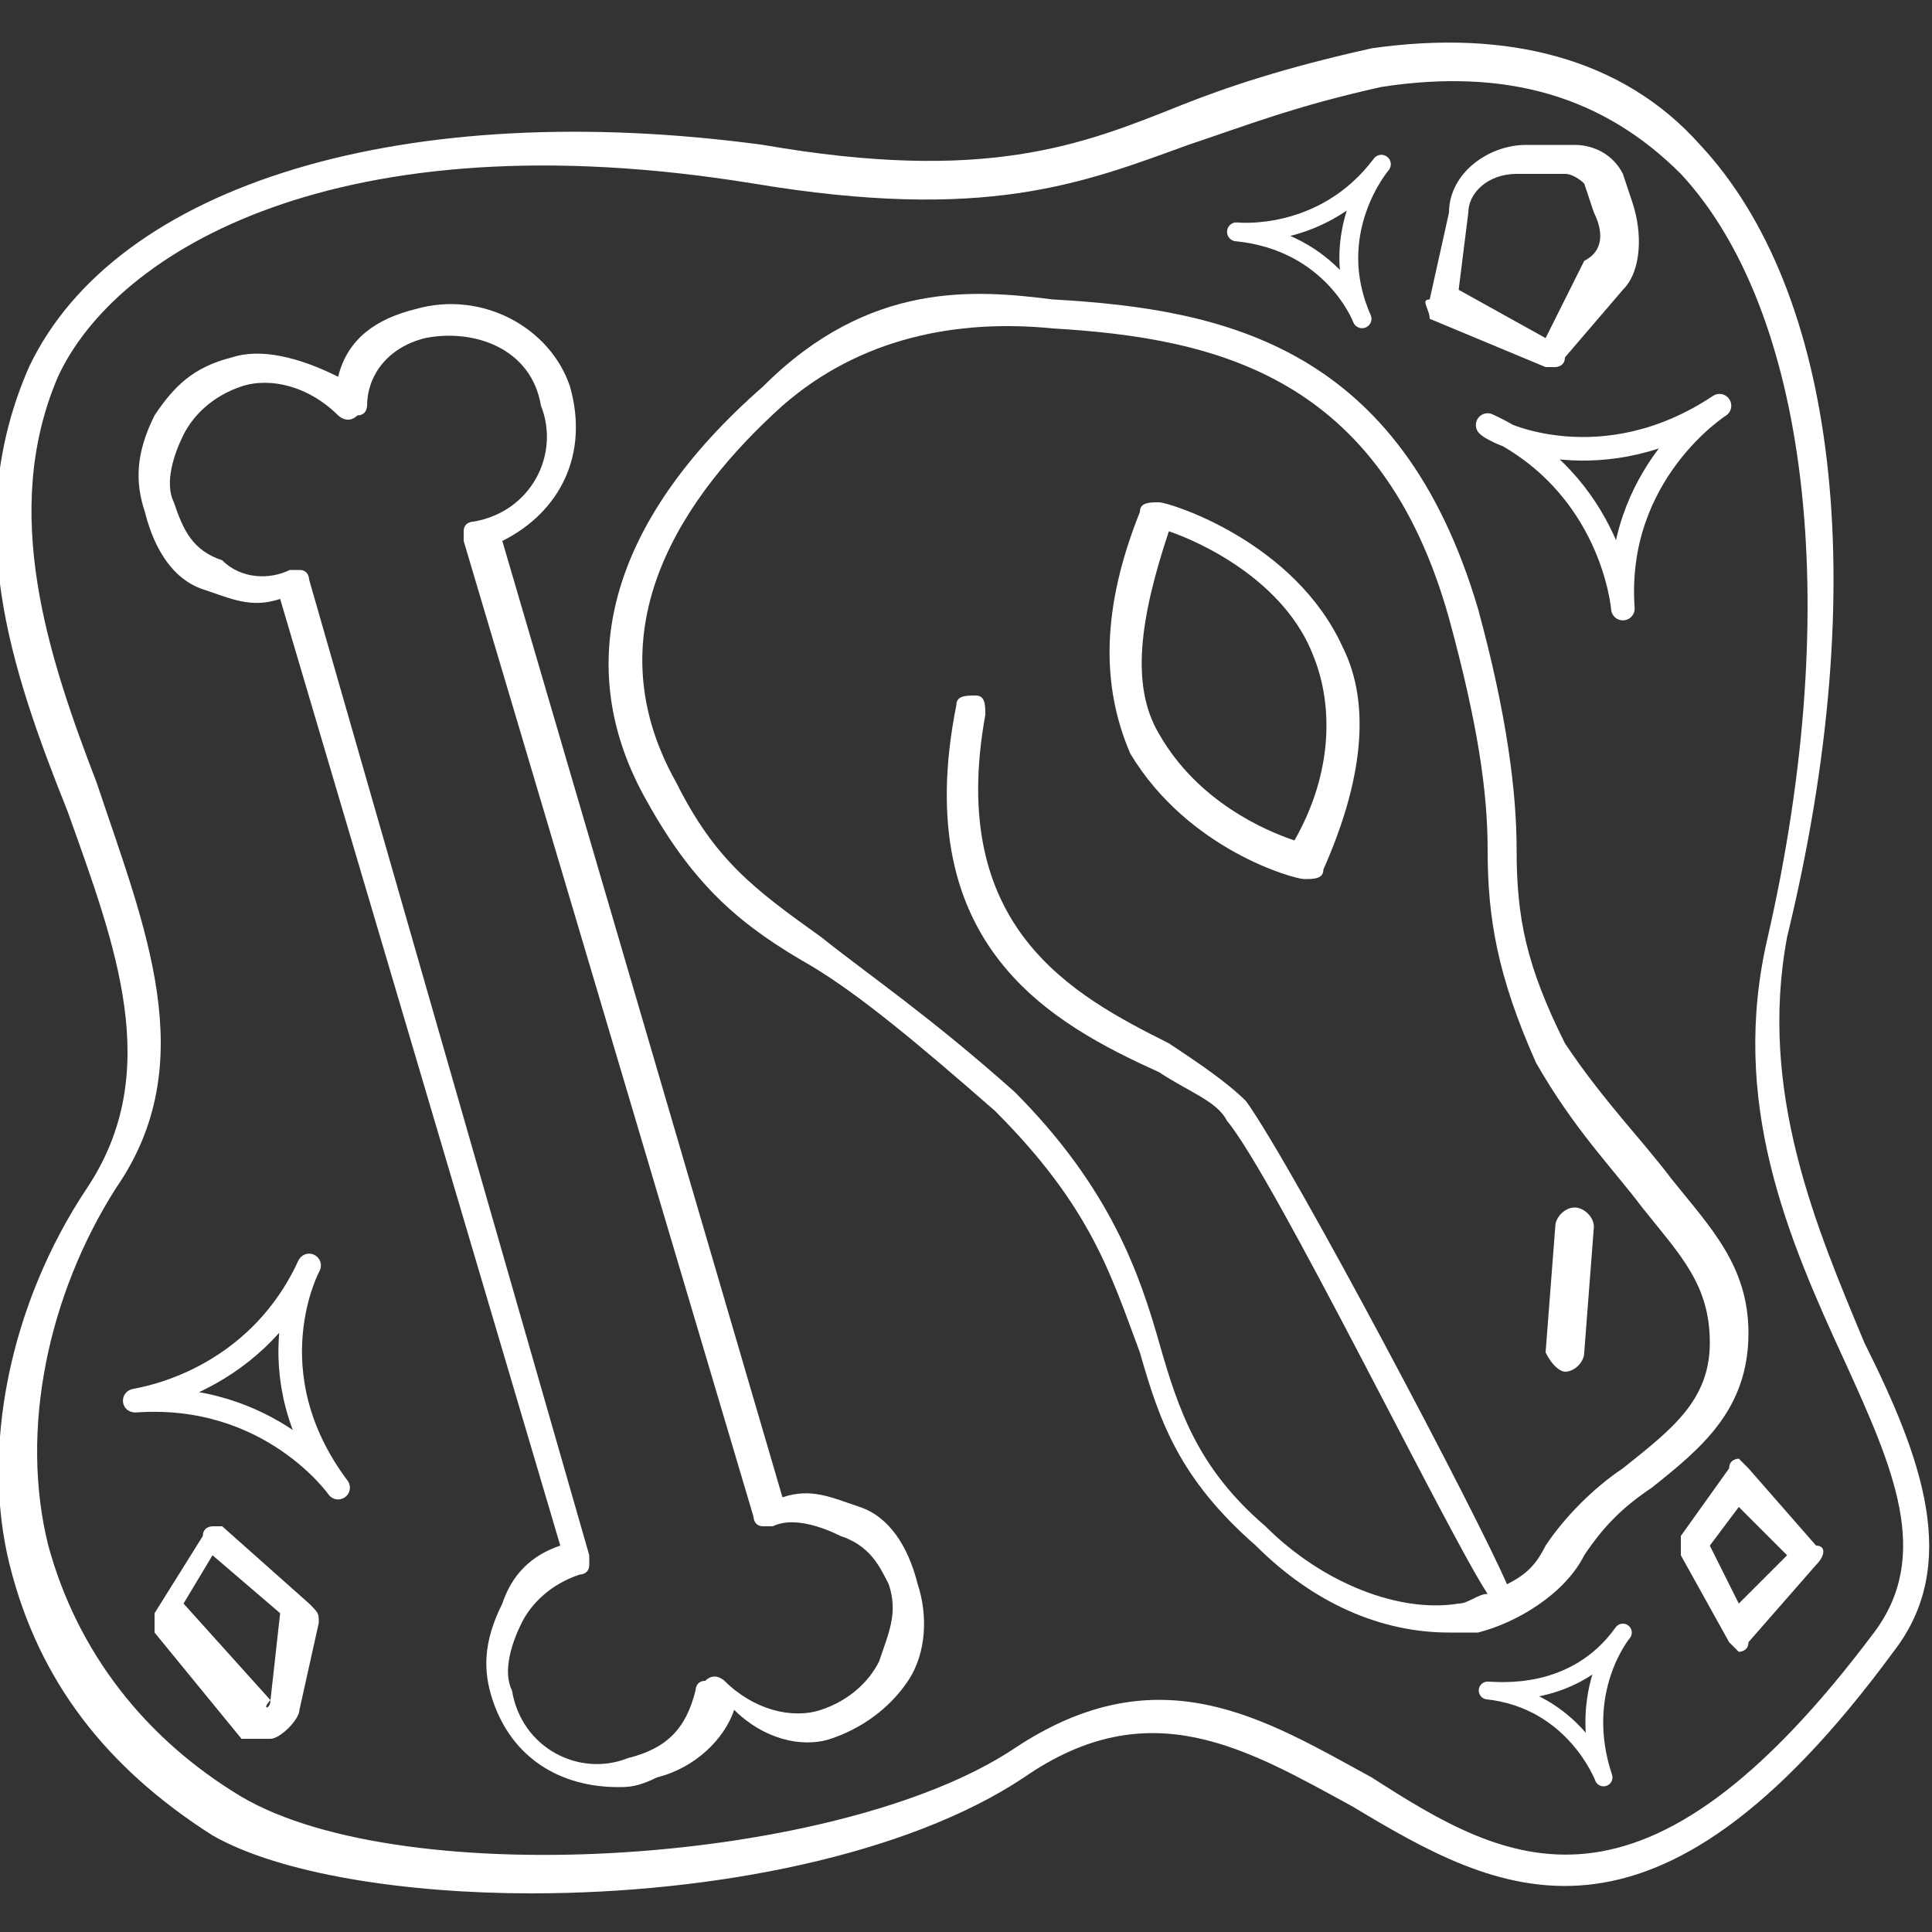 <?xml version="1.0" encoding="utf-8"?>
<!-- Generator: Adobe Illustrator 26.4.1, SVG Export Plug-In . SVG Version: 6.00 Build 0)  -->
<svg version="1.1" id="Livello_1" xmlns="http://www.w3.org/2000/svg" xmlns:xlink="http://www.w3.org/1999/xlink" x="0px" y="0px"
	 viewBox="0 0 20 20" style="enable-background:new 0 0 20 20;" xml:space="preserve">
<rect x="0" y="0" width="20" height="20" fill="#333333" stroke="none"/>
<style type="text/css">
	.st0{fill:none;stroke:#FFFFFF;stroke-width:0.244;stroke-linecap:round;stroke-linejoin:round;stroke-miterlimit:10;}
	.st1{fill:none;stroke:#FFFFFF;stroke-width:0.195;stroke-linecap:round;stroke-linejoin:round;stroke-miterlimit:10;}
	.st2{fill:none;stroke:#FFFFFF;stroke-width:0.184;stroke-linecap:round;stroke-linejoin:round;stroke-miterlimit:10;}
	.st3{fill:#FFFFFF;}
</style>
<g>
	<path class="st0" d="M17.8,4.2c0,0-1.1,0.7-1,2.1c0,0-0.1-1.3-1.4-1.9C15.5,4.5,16.6,5,17.8,4.2z"/>
	<path class="st1" d="M14.3,1.7c0,0-0.6,0.7-0.2,1.6c0,0-0.3-0.8-1.3-0.9C12.8,2.4,13.7,2.5,14.3,1.7z"/>
	<path class="st0" d="M3.2,13.1c0,0-0.6,1.1,0.3,2.3c0,0-0.7-1-2.1-0.9C1.3,14.5,2.6,14.4,3.2,13.1z"/>
	<path class="st2" d="M16.8,16.9c0,0-0.5,0.6-0.2,1.5c0,0-0.3-0.8-1.2-0.9C15.5,17.5,16.3,17.6,16.8,16.9z"/>
	<g>
		<path class="st3" d="M8.9,15.6c-0.3-0.1-0.5-0.2-0.8-0.1L5.2,5.6C5.8,5.3,6.1,4.7,5.9,4C5.7,3.4,5,3,4.3,3.2
			C3.9,3.3,3.6,3.5,3.5,3.9C3.1,3.7,2.7,3.6,2.4,3.7C2,3.8,1.8,4,1.6,4.3C1.4,4.7,1.4,5,1.5,5.3C1.6,5.7,1.8,6,2.1,6.1
			c0.3,0.1,0.5,0.2,0.8,0.1l2.9,9.8c-0.3,0.1-0.5,0.3-0.6,0.6C5,17,5,17.3,5.1,17.6c0.2,0.6,0.7,0.9,1.3,0.9c0.1,0,0.2,0,0.4-0.1
			c0.4-0.1,0.7-0.4,0.8-0.7C7.9,18,8.3,18.1,8.6,18c0.3-0.1,0.6-0.3,0.8-0.6c0.2-0.3,0.2-0.7,0.1-1C9.4,16,9.2,15.7,8.9,15.6z
			 M9.1,17.2c-0.1,0.2-0.3,0.4-0.6,0.5c-0.3,0.1-0.7,0-1-0.3c0,0-0.1-0.1-0.2,0c-0.1,0-0.1,0.1-0.1,0.1c-0.1,0.4-0.3,0.6-0.7,0.7
			c-0.5,0.2-1.1-0.1-1.2-0.7c-0.1-0.2,0-0.5,0.1-0.7c0.1-0.2,0.3-0.4,0.6-0.5c0,0,0.1,0,0.1-0.1c0,0,0-0.1,0-0.1L3.2,6
			c0,0,0-0.1-0.1-0.1c0,0-0.1,0-0.1,0C2.8,6,2.5,6,2.3,5.8C2,5.7,1.9,5.5,1.8,5.2C1.7,5,1.8,4.7,1.9,4.5C2,4.3,2.2,4.1,2.5,4
			c0.3-0.1,0.7,0,1,0.3c0,0,0.1,0.1,0.2,0c0.1,0,0.1-0.1,0.1-0.1C3.8,3.9,4,3.6,4.4,3.5c0.5-0.1,1.1,0.1,1.2,0.7
			c0.2,0.5-0.1,1.1-0.7,1.2c0,0-0.1,0-0.1,0.1c0,0,0,0.1,0,0.1l3,10.1c0,0,0,0.1,0.1,0.1c0,0,0.1,0,0.1,0c0.2-0.1,0.5,0,0.7,0.1
			C9,16,9.1,16.2,9.2,16.4C9.3,16.7,9.2,16.9,9.1,17.2z"/>
		<path class="st3" d="M19.3,13.9c-0.5-1.2-1.1-2.6-0.8-4.2C19.4,6,19,3,17.6,1.5c-0.8-0.9-2-1.2-3.4-1c-0.9,0.2-1.5,0.4-2,0.6
			c-1,0.4-2,0.8-4.3,0.4C4.2,1,1.2,1.9,0.3,3.8c-0.7,1.6-0.2,3.1,0.4,4.6c0.5,1.4,1,2.7,0.2,3.9c-0.8,1.2-1.1,2.7-0.8,3.9
			c0.3,1.2,1,2.1,2.1,2.8c0.7,0.4,2,0.6,3.3,0.6c1.9,0,3.9-0.4,5.1-1.2c1.3-0.9,2.3-0.3,3.4,0.3c1.5,0.9,3.1,1.8,5.6-1.6
			C20.3,16.2,19.9,15.1,19.3,13.9z M19.4,16.9c-2.4,3.2-3.8,2.4-5.2,1.5c-1.1-0.6-2.2-1.3-3.7-0.3c-1.8,1.2-6.3,1.5-8,0.5
			c-1-0.6-1.7-1.5-2-2.6c-0.3-1.2,0-2.6,0.7-3.7c0.9-1.3,0.3-2.7-0.2-4.2C0.5,6.8,0,5.3,0.6,3.9c0.6-1.3,2.9-2.7,7.2-2
			c2.4,0.4,3.4,0,4.5-0.4c0.6-0.2,1.1-0.4,2-0.6c1.3-0.2,2.3,0.1,3.1,0.9c1.3,1.4,1.7,4.4,0.9,7.9c-0.4,1.7,0.2,3.1,0.8,4.4
			C19.6,15.2,20,16.1,19.4,16.9z"/>
		<path class="st3" d="M16.4,16.1c0.2-0.3,0.4-0.5,0.7-0.7c0.5-0.4,1-0.8,1-1.6c0-0.7-0.4-1.1-0.8-1.6c-0.3-0.4-0.7-0.8-1.1-1.4
			c-0.4-0.8-0.5-1.3-0.5-2c0-0.6-0.1-1.4-0.4-2.5c-0.8-2.7-2.6-3.1-4.4-3.2C10.1,3,9,2.9,7.9,4C6.3,5.4,5.9,6.9,6.7,8.3
			c0.5,0.9,1,1.3,1.7,1.7c0.5,0.3,1.1,0.8,1.9,1.5c1,1,1.2,1.7,1.5,2.5c0.2,0.7,0.4,1.3,1.2,2c0.6,0.6,1.3,0.9,2,0.9
			c0.1,0,0.2,0,0.3,0C15.7,16.8,16.2,16.5,16.4,16.1z M13.1,15.8c-0.7-0.6-0.9-1.2-1.1-1.9c-0.2-0.7-0.5-1.6-1.5-2.6
			C9.6,10.5,9,10.1,8.5,9.7C7.8,9.2,7.4,8.9,7,8.1c-0.9-1.6,0.1-3,1.1-3.9c0.8-0.7,1.8-0.9,2.8-0.8c1.7,0.1,3.4,0.5,4.1,3
			c0.3,1.1,0.4,1.8,0.4,2.4c0,0.7,0.1,1.3,0.5,2.2c0.4,0.7,0.8,1.1,1.1,1.5c0.4,0.5,0.7,0.8,0.7,1.4c0,0.6-0.4,0.9-0.9,1.3
			c-0.3,0.2-0.6,0.5-0.8,0.8c-0.1,0.2-0.2,0.3-0.4,0.4c-0.3-0.7-2.2-4.3-2.7-5c-0.2-0.2-0.5-0.4-0.8-0.6c-1-0.5-2.3-1.2-1.9-3.4
			c0-0.1,0-0.2-0.1-0.2c-0.1,0-0.2,0-0.2,0.1c-0.5,2.5,1,3.3,2.1,3.8c0.3,0.2,0.6,0.3,0.7,0.5c0.5,0.6,2.3,4.3,2.7,4.9
			c-0.1,0-0.2,0.1-0.3,0.1C14.5,16.7,13.7,16.4,13.1,15.8z"/>
		<path class="st3" d="M16.2,14.2C16.2,14.2,16.3,14.2,16.2,14.2c0.1,0,0.2-0.1,0.2-0.2l0.1-1.3c0-0.1-0.1-0.2-0.2-0.2
			c-0.1,0-0.2,0.1-0.2,0.2l-0.1,1.3C16.1,14.2,16.2,14.2,16.2,14.2z"/>
		<path class="st3" d="M13.5,9.1C13.5,9.1,13.5,9.1,13.5,9.1c0.1,0,0.2,0,0.2-0.1c0.4-0.9,0.5-1.7,0.2-2.3c-0.5-1.1-1.8-1.5-1.9-1.5
			c-0.1,0-0.2,0-0.2,0.1c-0.4,1-0.4,1.8-0.1,2.5C12.3,8.8,13.4,9.1,13.5,9.1z M12.1,5.5c0.3,0.1,1.2,0.5,1.5,1.3
			c0.2,0.5,0.2,1.2-0.2,1.9c-0.3-0.1-1-0.4-1.4-1.1C11.7,7.1,11.8,6.4,12.1,5.5z"/>
		<path class="st3" d="M14.8,3.3L16,3.8c0,0,0.1,0,0.1,0c0,0,0.1,0,0.1-0.1L16.8,3C17,2.8,17,2.4,16.9,2.1l-0.1-0.3
			c-0.1-0.2-0.3-0.3-0.5-0.3l-0.5,0c-0.4,0-0.8,0.3-0.8,0.7l-0.2,0.9C14.7,3.1,14.8,3.2,14.8,3.3z M15.2,2.2c0-0.2,0.2-0.4,0.5-0.4
			l0.5,0c0.1,0,0.2,0.1,0.2,0.1l0.1,0.3c0.1,0.2,0.1,0.4-0.1,0.5L16,3.5L15.1,3L15.2,2.2z"/>
		<path class="st3" d="M2.3,15.8c0,0-0.1,0-0.1,0c0,0-0.1,0-0.1,0.1l-0.5,0.8c0,0.1,0,0.1,0,0.2l0.9,1.1C2.5,18,2.6,18,2.7,18
			c0,0,0.1,0,0.1,0c0.1,0,0.3-0.2,0.3-0.3l0.2-0.9c0-0.1,0-0.1-0.1-0.2L2.3,15.8z M2.8,17.6C2.8,17.7,2.7,17.7,2.8,17.6
			C2.7,17.7,2.7,17.7,2.8,17.6l-0.9-1l0.3-0.5l0.7,0.6L2.8,17.6z"/>
		<path class="st3" d="M18.1,15.2c0,0-0.1-0.1-0.1-0.1c0,0-0.1,0-0.1,0.1l-0.5,0.7c0,0.1,0,0.1,0,0.2l0.5,0.9c0,0,0.1,0.1,0.1,0.1
			c0,0,0,0,0,0c0,0,0.1,0,0.1-0.1l0.7-0.8c0.1-0.1,0.1-0.2,0-0.2L18.1,15.2z M18,16.6L17.7,16l0.3-0.4l0.5,0.5L18,16.6z"/>
	</g>
</g>
</svg>
